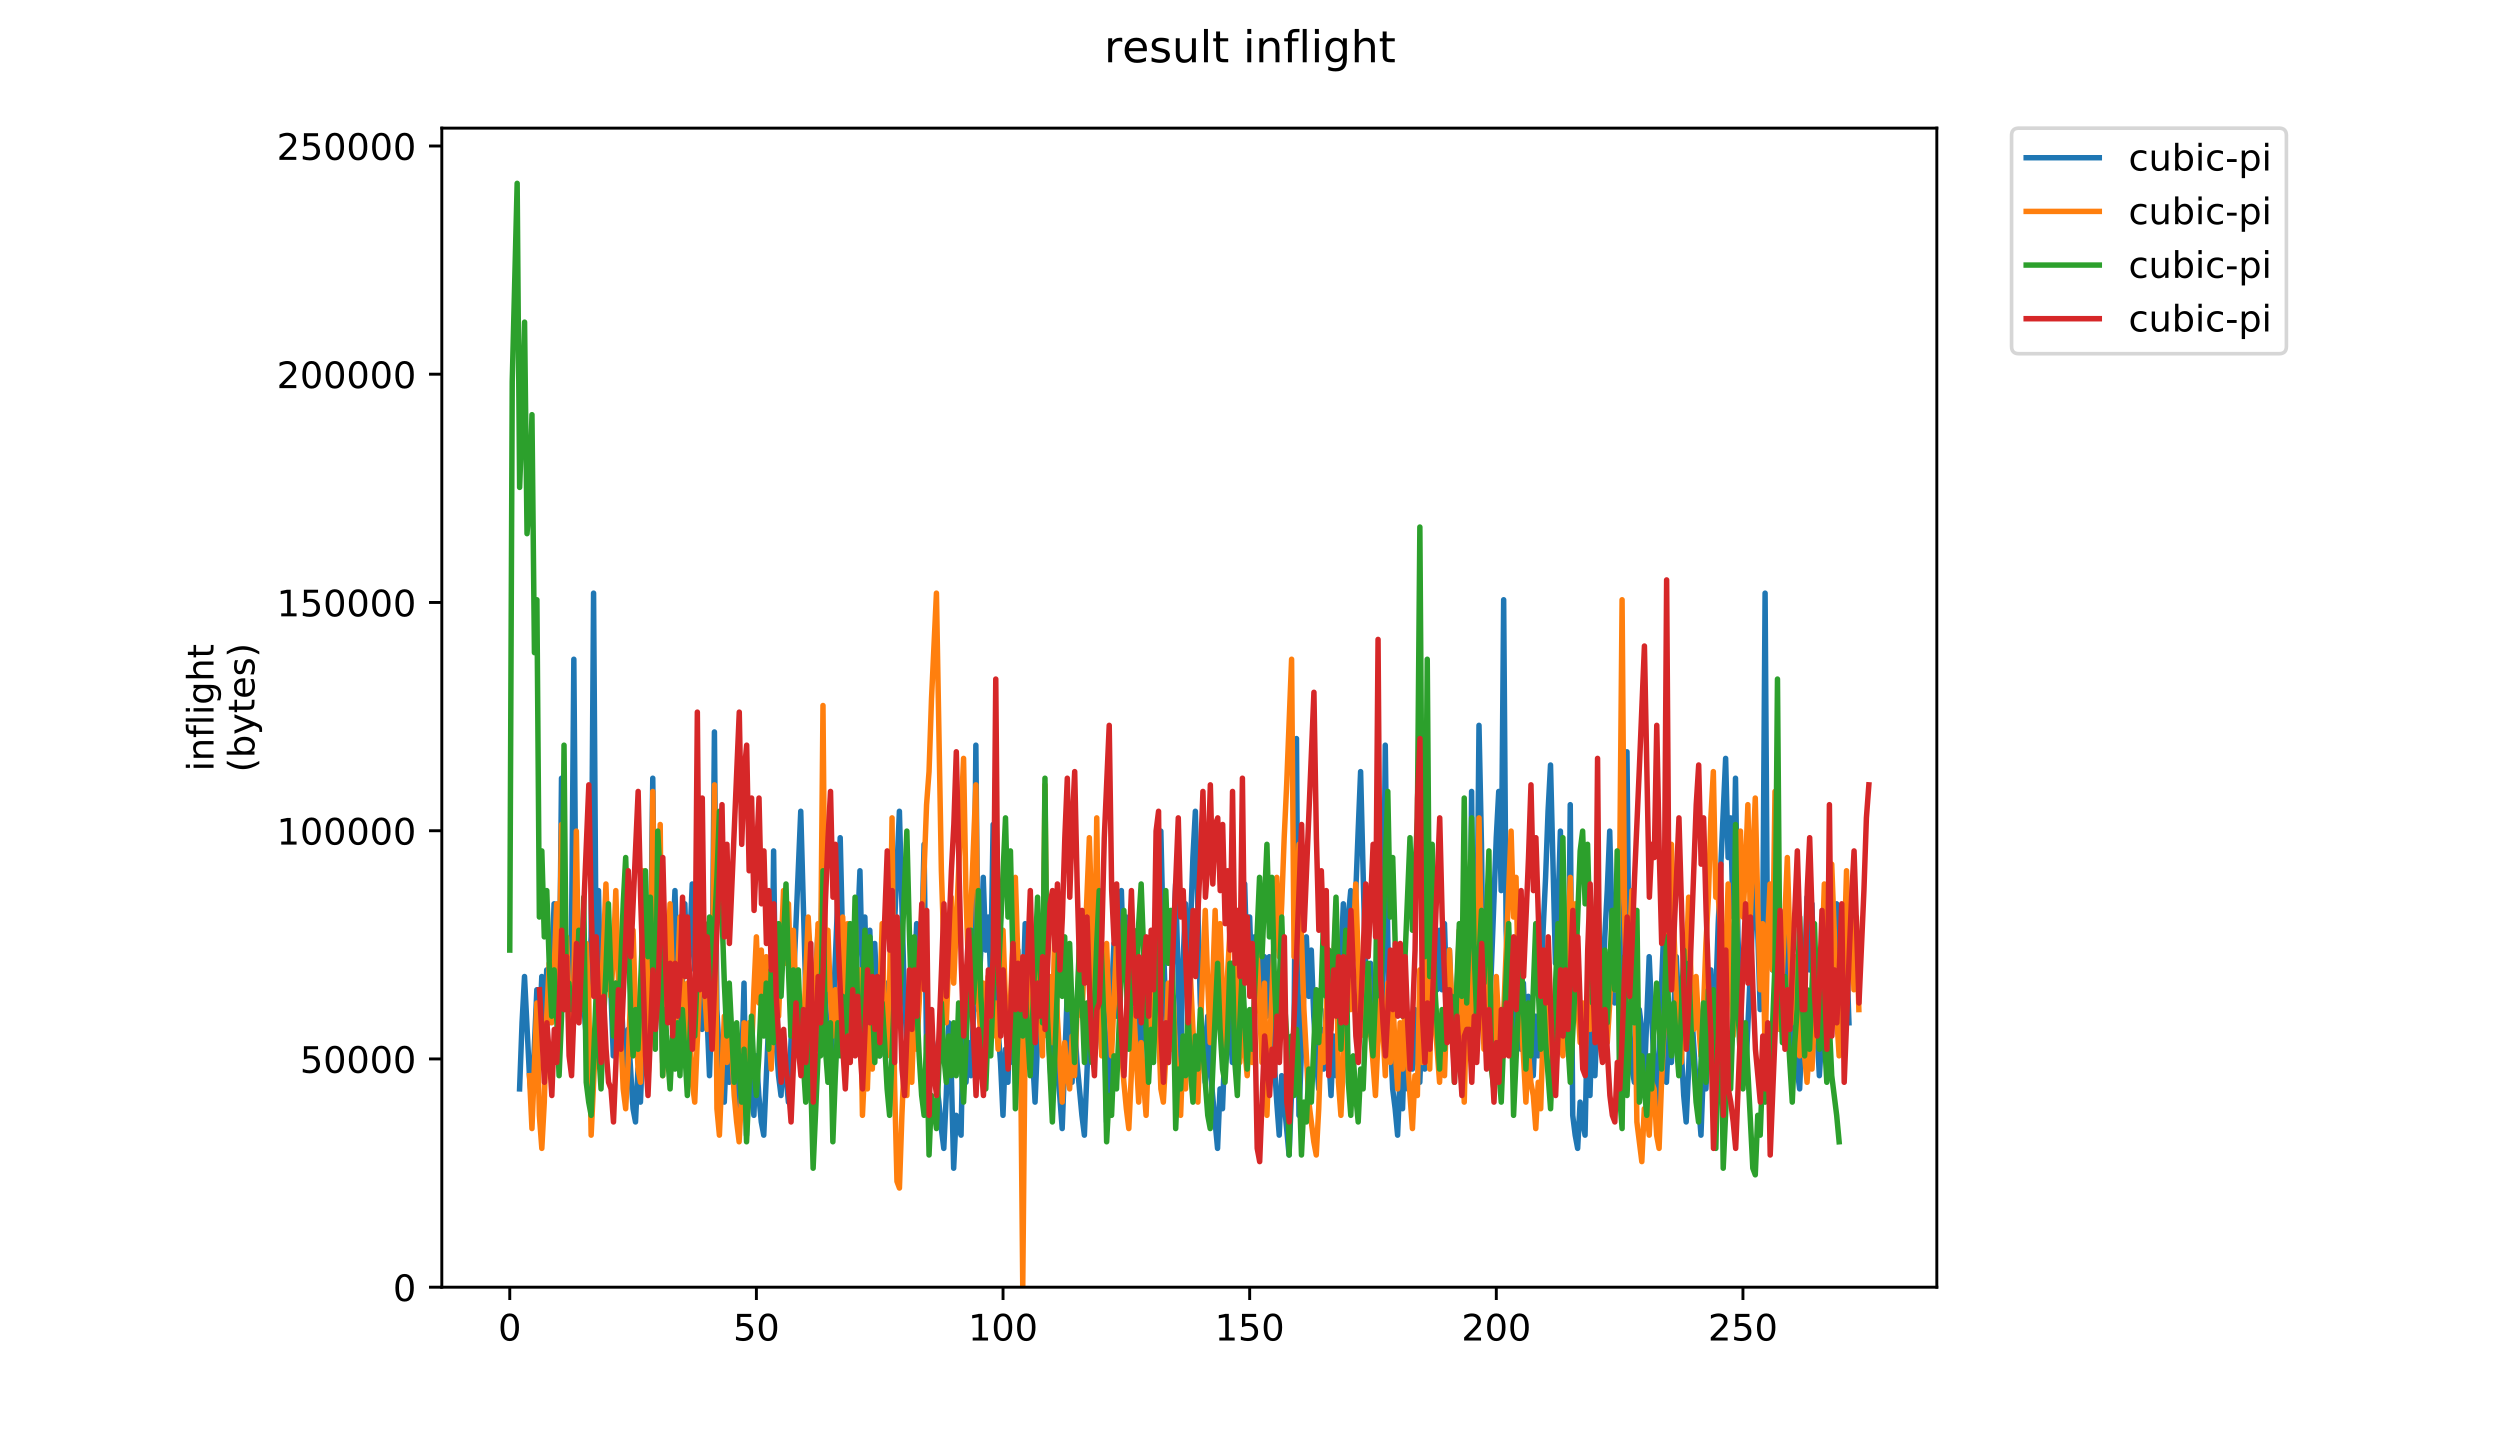 <?xml version="1.0" encoding="utf-8" standalone="no"?>
<!DOCTYPE svg PUBLIC "-//W3C//DTD SVG 1.1//EN"
  "http://www.w3.org/Graphics/SVG/1.1/DTD/svg11.dtd">
<!-- Created with matplotlib (https://matplotlib.org/) -->
<svg height="396pt" version="1.1" viewBox="0 0 684 396" width="684pt" xmlns="http://www.w3.org/2000/svg" xmlns:xlink="http://www.w3.org/1999/xlink">
 <defs>
  <style type="text/css">
*{stroke-linecap:butt;stroke-linejoin:round;}
  </style>
 </defs>
 <g id="figure_1">
  <g id="patch_1">
   <path d="M 0 396 
L 684 396 
L 684 0 
L 0 0 
z
" style="fill:#ffffff;"/>
  </g>
  <g id="axes_1">
   <g id="patch_2">
    <path d="M 120.879 352.174 
L 529.913 352.174 
L 529.913 35.062 
L 120.879 35.062 
z
" style="fill:#ffffff;"/>
   </g>
   <g id="matplotlib.axis_1">
    <g id="xtick_1">
     <g id="line2d_1">
      <defs>
       <path d="M 0 0 
L 0 3.5 
" id="m3be67610bf" style="stroke:#000000;stroke-width:0.8;"/>
      </defs>
      <g>
       <use style="stroke:#000000;stroke-width:0.8;" x="139.471" xlink:href="#m3be67610bf" y="352.174"/>
      </g>
     </g>
     <g id="text_1">
      <!-- 0 -->
      <defs>
       <path d="M 31.781 66.406 
Q 24.172 66.406 20.328 58.906 
Q 16.5 51.422 16.5 36.375 
Q 16.5 21.391 20.328 13.891 
Q 24.172 6.391 31.781 6.391 
Q 39.453 6.391 43.281 13.891 
Q 47.125 21.391 47.125 36.375 
Q 47.125 51.422 43.281 58.906 
Q 39.453 66.406 31.781 66.406 
z
M 31.781 74.219 
Q 44.047 74.219 50.516 64.516 
Q 56.984 54.828 56.984 36.375 
Q 56.984 17.969 50.516 8.266 
Q 44.047 -1.422 31.781 -1.422 
Q 19.531 -1.422 13.062 8.266 
Q 6.594 17.969 6.594 36.375 
Q 6.594 54.828 13.062 64.516 
Q 19.531 74.219 31.781 74.219 
z
" id="DejaVuSans-48"/>
      </defs>
      <g transform="translate(136.29 366.773)scale(0.1 -0.1)">
       <use xlink:href="#DejaVuSans-48"/>
      </g>
     </g>
    </g>
    <g id="xtick_2">
     <g id="line2d_2">
      <g>
       <use style="stroke:#000000;stroke-width:0.8;" x="206.951" xlink:href="#m3be67610bf" y="352.174"/>
      </g>
     </g>
     <g id="text_2">
      <!-- 50 -->
      <defs>
       <path d="M 10.797 72.906 
L 49.516 72.906 
L 49.516 64.594 
L 19.828 64.594 
L 19.828 46.734 
Q 21.969 47.469 24.109 47.828 
Q 26.266 48.188 28.422 48.188 
Q 40.625 48.188 47.75 41.5 
Q 54.891 34.812 54.891 23.391 
Q 54.891 11.625 47.562 5.094 
Q 40.234 -1.422 26.906 -1.422 
Q 22.312 -1.422 17.547 -0.641 
Q 12.797 0.141 7.719 1.703 
L 7.719 11.625 
Q 12.109 9.234 16.797 8.062 
Q 21.484 6.891 26.703 6.891 
Q 35.156 6.891 40.078 11.328 
Q 45.016 15.766 45.016 23.391 
Q 45.016 31 40.078 35.438 
Q 35.156 39.891 26.703 39.891 
Q 22.75 39.891 18.812 39.016 
Q 14.891 38.141 10.797 36.281 
z
" id="DejaVuSans-53"/>
      </defs>
      <g transform="translate(200.588 366.773)scale(0.1 -0.1)">
       <use xlink:href="#DejaVuSans-53"/>
       <use x="63.623" xlink:href="#DejaVuSans-48"/>
      </g>
     </g>
    </g>
    <g id="xtick_3">
     <g id="line2d_3">
      <g>
       <use style="stroke:#000000;stroke-width:0.8;" x="274.43" xlink:href="#m3be67610bf" y="352.174"/>
      </g>
     </g>
     <g id="text_3">
      <!-- 100 -->
      <defs>
       <path d="M 12.406 8.297 
L 28.516 8.297 
L 28.516 63.922 
L 10.984 60.406 
L 10.984 69.391 
L 28.422 72.906 
L 38.281 72.906 
L 38.281 8.297 
L 54.391 8.297 
L 54.391 0 
L 12.406 0 
z
" id="DejaVuSans-49"/>
      </defs>
      <g transform="translate(264.887 366.773)scale(0.1 -0.1)">
       <use xlink:href="#DejaVuSans-49"/>
       <use x="63.623" xlink:href="#DejaVuSans-48"/>
       <use x="127.246" xlink:href="#DejaVuSans-48"/>
      </g>
     </g>
    </g>
    <g id="xtick_4">
     <g id="line2d_4">
      <g>
       <use style="stroke:#000000;stroke-width:0.8;" x="341.91" xlink:href="#m3be67610bf" y="352.174"/>
      </g>
     </g>
     <g id="text_4">
      <!-- 150 -->
      <g transform="translate(332.366 366.773)scale(0.1 -0.1)">
       <use xlink:href="#DejaVuSans-49"/>
       <use x="63.623" xlink:href="#DejaVuSans-53"/>
       <use x="127.246" xlink:href="#DejaVuSans-48"/>
      </g>
     </g>
    </g>
    <g id="xtick_5">
     <g id="line2d_5">
      <g>
       <use style="stroke:#000000;stroke-width:0.8;" x="409.39" xlink:href="#m3be67610bf" y="352.174"/>
      </g>
     </g>
     <g id="text_5">
      <!-- 200 -->
      <defs>
       <path d="M 19.188 8.297 
L 53.609 8.297 
L 53.609 0 
L 7.328 0 
L 7.328 8.297 
Q 12.938 14.109 22.625 23.891 
Q 32.328 33.688 34.812 36.531 
Q 39.547 41.844 41.422 45.531 
Q 43.312 49.219 43.312 52.781 
Q 43.312 58.594 39.234 62.25 
Q 35.156 65.922 28.609 65.922 
Q 23.969 65.922 18.812 64.312 
Q 13.672 62.703 7.812 59.422 
L 7.812 69.391 
Q 13.766 71.781 18.938 73 
Q 24.125 74.219 28.422 74.219 
Q 39.75 74.219 46.484 68.547 
Q 53.219 62.891 53.219 53.422 
Q 53.219 48.922 51.531 44.891 
Q 49.859 40.875 45.406 35.406 
Q 44.188 33.984 37.641 27.219 
Q 31.109 20.453 19.188 8.297 
z
" id="DejaVuSans-50"/>
      </defs>
      <g transform="translate(399.846 366.773)scale(0.1 -0.1)">
       <use xlink:href="#DejaVuSans-50"/>
       <use x="63.623" xlink:href="#DejaVuSans-48"/>
       <use x="127.246" xlink:href="#DejaVuSans-48"/>
      </g>
     </g>
    </g>
    <g id="xtick_6">
     <g id="line2d_6">
      <g>
       <use style="stroke:#000000;stroke-width:0.8;" x="476.869" xlink:href="#m3be67610bf" y="352.174"/>
      </g>
     </g>
     <g id="text_6">
      <!-- 250 -->
      <g transform="translate(467.326 366.773)scale(0.1 -0.1)">
       <use xlink:href="#DejaVuSans-50"/>
       <use x="63.623" xlink:href="#DejaVuSans-53"/>
       <use x="127.246" xlink:href="#DejaVuSans-48"/>
      </g>
     </g>
    </g>
   </g>
   <g id="matplotlib.axis_2">
    <g id="ytick_1">
     <g id="line2d_7">
      <defs>
       <path d="M 0 0 
L -3.5 0 
" id="m758ad92964" style="stroke:#000000;stroke-width:0.8;"/>
      </defs>
      <g>
       <use style="stroke:#000000;stroke-width:0.8;" x="120.879" xlink:href="#m758ad92964" y="352.174"/>
      </g>
     </g>
     <g id="text_7">
      <!-- 0 -->
      <g transform="translate(107.516 355.973)scale(0.1 -0.1)">
       <use xlink:href="#DejaVuSans-48"/>
      </g>
     </g>
    </g>
    <g id="ytick_2">
     <g id="line2d_8">
      <g>
       <use style="stroke:#000000;stroke-width:0.8;" x="120.879" xlink:href="#m758ad92964" y="289.728"/>
      </g>
     </g>
     <g id="text_8">
      <!-- 50000 -->
      <g transform="translate(82.066 293.527)scale(0.1 -0.1)">
       <use xlink:href="#DejaVuSans-53"/>
       <use x="63.623" xlink:href="#DejaVuSans-48"/>
       <use x="127.246" xlink:href="#DejaVuSans-48"/>
       <use x="190.869" xlink:href="#DejaVuSans-48"/>
       <use x="254.492" xlink:href="#DejaVuSans-48"/>
      </g>
     </g>
    </g>
    <g id="ytick_3">
     <g id="line2d_9">
      <g>
       <use style="stroke:#000000;stroke-width:0.8;" x="120.879" xlink:href="#m758ad92964" y="227.281"/>
      </g>
     </g>
     <g id="text_9">
      <!-- 100000 -->
      <g transform="translate(75.704 231.08)scale(0.1 -0.1)">
       <use xlink:href="#DejaVuSans-49"/>
       <use x="63.623" xlink:href="#DejaVuSans-48"/>
       <use x="127.246" xlink:href="#DejaVuSans-48"/>
       <use x="190.869" xlink:href="#DejaVuSans-48"/>
       <use x="254.492" xlink:href="#DejaVuSans-48"/>
       <use x="318.115" xlink:href="#DejaVuSans-48"/>
      </g>
     </g>
    </g>
    <g id="ytick_4">
     <g id="line2d_10">
      <g>
       <use style="stroke:#000000;stroke-width:0.8;" x="120.879" xlink:href="#m758ad92964" y="164.835"/>
      </g>
     </g>
     <g id="text_10">
      <!-- 150000 -->
      <g transform="translate(75.704 168.634)scale(0.1 -0.1)">
       <use xlink:href="#DejaVuSans-49"/>
       <use x="63.623" xlink:href="#DejaVuSans-53"/>
       <use x="127.246" xlink:href="#DejaVuSans-48"/>
       <use x="190.869" xlink:href="#DejaVuSans-48"/>
       <use x="254.492" xlink:href="#DejaVuSans-48"/>
       <use x="318.115" xlink:href="#DejaVuSans-48"/>
      </g>
     </g>
    </g>
    <g id="ytick_5">
     <g id="line2d_11">
      <g>
       <use style="stroke:#000000;stroke-width:0.8;" x="120.879" xlink:href="#m758ad92964" y="102.388"/>
      </g>
     </g>
     <g id="text_11">
      <!-- 200000 -->
      <g transform="translate(75.704 106.188)scale(0.1 -0.1)">
       <use xlink:href="#DejaVuSans-50"/>
       <use x="63.623" xlink:href="#DejaVuSans-48"/>
       <use x="127.246" xlink:href="#DejaVuSans-48"/>
       <use x="190.869" xlink:href="#DejaVuSans-48"/>
       <use x="254.492" xlink:href="#DejaVuSans-48"/>
       <use x="318.115" xlink:href="#DejaVuSans-48"/>
      </g>
     </g>
    </g>
    <g id="ytick_6">
     <g id="line2d_12">
      <g>
       <use style="stroke:#000000;stroke-width:0.8;" x="120.879" xlink:href="#m758ad92964" y="39.942"/>
      </g>
     </g>
     <g id="text_12">
      <!-- 250000 -->
      <g transform="translate(75.704 43.741)scale(0.1 -0.1)">
       <use xlink:href="#DejaVuSans-50"/>
       <use x="63.623" xlink:href="#DejaVuSans-53"/>
       <use x="127.246" xlink:href="#DejaVuSans-48"/>
       <use x="190.869" xlink:href="#DejaVuSans-48"/>
       <use x="254.492" xlink:href="#DejaVuSans-48"/>
       <use x="318.115" xlink:href="#DejaVuSans-48"/>
      </g>
     </g>
    </g>
    <g id="text_13">
     <!-- inflight -->
     <defs>
      <path d="M 9.422 54.688 
L 18.406 54.688 
L 18.406 0 
L 9.422 0 
z
M 9.422 75.984 
L 18.406 75.984 
L 18.406 64.594 
L 9.422 64.594 
z
" id="DejaVuSans-105"/>
      <path d="M 54.891 33.016 
L 54.891 0 
L 45.906 0 
L 45.906 32.719 
Q 45.906 40.484 42.875 44.328 
Q 39.844 48.188 33.797 48.188 
Q 26.516 48.188 22.312 43.547 
Q 18.109 38.922 18.109 30.906 
L 18.109 0 
L 9.078 0 
L 9.078 54.688 
L 18.109 54.688 
L 18.109 46.188 
Q 21.344 51.125 25.703 53.562 
Q 30.078 56 35.797 56 
Q 45.219 56 50.047 50.172 
Q 54.891 44.344 54.891 33.016 
z
" id="DejaVuSans-110"/>
      <path d="M 37.109 75.984 
L 37.109 68.5 
L 28.516 68.5 
Q 23.688 68.5 21.797 66.547 
Q 19.922 64.594 19.922 59.516 
L 19.922 54.688 
L 34.719 54.688 
L 34.719 47.703 
L 19.922 47.703 
L 19.922 0 
L 10.891 0 
L 10.891 47.703 
L 2.297 47.703 
L 2.297 54.688 
L 10.891 54.688 
L 10.891 58.5 
Q 10.891 67.625 15.141 71.797 
Q 19.391 75.984 28.609 75.984 
z
" id="DejaVuSans-102"/>
      <path d="M 9.422 75.984 
L 18.406 75.984 
L 18.406 0 
L 9.422 0 
z
" id="DejaVuSans-108"/>
      <path d="M 45.406 27.984 
Q 45.406 37.75 41.375 43.109 
Q 37.359 48.484 30.078 48.484 
Q 22.859 48.484 18.828 43.109 
Q 14.797 37.75 14.797 27.984 
Q 14.797 18.266 18.828 12.891 
Q 22.859 7.516 30.078 7.516 
Q 37.359 7.516 41.375 12.891 
Q 45.406 18.266 45.406 27.984 
z
M 54.391 6.781 
Q 54.391 -7.172 48.188 -13.984 
Q 42 -20.797 29.203 -20.797 
Q 24.469 -20.797 20.266 -20.094 
Q 16.062 -19.391 12.109 -17.922 
L 12.109 -9.188 
Q 16.062 -11.328 19.922 -12.344 
Q 23.781 -13.375 27.781 -13.375 
Q 36.625 -13.375 41.016 -8.766 
Q 45.406 -4.156 45.406 5.172 
L 45.406 9.625 
Q 42.625 4.781 38.281 2.391 
Q 33.938 0 27.875 0 
Q 17.828 0 11.672 7.656 
Q 5.516 15.328 5.516 27.984 
Q 5.516 40.672 11.672 48.328 
Q 17.828 56 27.875 56 
Q 33.938 56 38.281 53.609 
Q 42.625 51.219 45.406 46.391 
L 45.406 54.688 
L 54.391 54.688 
z
" id="DejaVuSans-103"/>
      <path d="M 54.891 33.016 
L 54.891 0 
L 45.906 0 
L 45.906 32.719 
Q 45.906 40.484 42.875 44.328 
Q 39.844 48.188 33.797 48.188 
Q 26.516 48.188 22.312 43.547 
Q 18.109 38.922 18.109 30.906 
L 18.109 0 
L 9.078 0 
L 9.078 75.984 
L 18.109 75.984 
L 18.109 46.188 
Q 21.344 51.125 25.703 53.562 
Q 30.078 56 35.797 56 
Q 45.219 56 50.047 50.172 
Q 54.891 44.344 54.891 33.016 
z
" id="DejaVuSans-104"/>
      <path d="M 18.312 70.219 
L 18.312 54.688 
L 36.812 54.688 
L 36.812 47.703 
L 18.312 47.703 
L 18.312 18.016 
Q 18.312 11.328 20.141 9.422 
Q 21.969 7.516 27.594 7.516 
L 36.812 7.516 
L 36.812 0 
L 27.594 0 
Q 17.188 0 13.234 3.875 
Q 9.281 7.766 9.281 18.016 
L 9.281 47.703 
L 2.688 47.703 
L 2.688 54.688 
L 9.281 54.688 
L 9.281 70.219 
z
" id="DejaVuSans-116"/>
     </defs>
     <g transform="translate(58.426 211.018)rotate(-90)scale(0.1 -0.1)">
      <use xlink:href="#DejaVuSans-105"/>
      <use x="27.783" xlink:href="#DejaVuSans-110"/>
      <use x="91.162" xlink:href="#DejaVuSans-102"/>
      <use x="126.367" xlink:href="#DejaVuSans-108"/>
      <use x="154.15" xlink:href="#DejaVuSans-105"/>
      <use x="181.934" xlink:href="#DejaVuSans-103"/>
      <use x="245.41" xlink:href="#DejaVuSans-104"/>
      <use x="308.789" xlink:href="#DejaVuSans-116"/>
     </g>
     <!-- (bytes) -->
     <defs>
      <path d="M 31 75.875 
Q 24.469 64.656 21.281 53.656 
Q 18.109 42.672 18.109 31.391 
Q 18.109 20.125 21.312 9.062 
Q 24.516 -2 31 -13.188 
L 23.188 -13.188 
Q 15.875 -1.703 12.234 9.375 
Q 8.594 20.453 8.594 31.391 
Q 8.594 42.281 12.203 53.312 
Q 15.828 64.359 23.188 75.875 
z
" id="DejaVuSans-40"/>
      <path d="M 48.688 27.297 
Q 48.688 37.203 44.609 42.844 
Q 40.531 48.484 33.406 48.484 
Q 26.266 48.484 22.188 42.844 
Q 18.109 37.203 18.109 27.297 
Q 18.109 17.391 22.188 11.75 
Q 26.266 6.109 33.406 6.109 
Q 40.531 6.109 44.609 11.75 
Q 48.688 17.391 48.688 27.297 
z
M 18.109 46.391 
Q 20.953 51.266 25.266 53.625 
Q 29.594 56 35.594 56 
Q 45.562 56 51.781 48.094 
Q 58.016 40.188 58.016 27.297 
Q 58.016 14.406 51.781 6.484 
Q 45.562 -1.422 35.594 -1.422 
Q 29.594 -1.422 25.266 0.953 
Q 20.953 3.328 18.109 8.203 
L 18.109 0 
L 9.078 0 
L 9.078 75.984 
L 18.109 75.984 
z
" id="DejaVuSans-98"/>
      <path d="M 32.172 -5.078 
Q 28.375 -14.844 24.75 -17.812 
Q 21.141 -20.797 15.094 -20.797 
L 7.906 -20.797 
L 7.906 -13.281 
L 13.188 -13.281 
Q 16.891 -13.281 18.938 -11.516 
Q 21 -9.766 23.484 -3.219 
L 25.094 0.875 
L 2.984 54.688 
L 12.5 54.688 
L 29.594 11.922 
L 46.688 54.688 
L 56.203 54.688 
z
" id="DejaVuSans-121"/>
      <path d="M 56.203 29.594 
L 56.203 25.203 
L 14.891 25.203 
Q 15.484 15.922 20.484 11.062 
Q 25.484 6.203 34.422 6.203 
Q 39.594 6.203 44.453 7.469 
Q 49.312 8.734 54.109 11.281 
L 54.109 2.781 
Q 49.266 0.734 44.188 -0.344 
Q 39.109 -1.422 33.891 -1.422 
Q 20.797 -1.422 13.156 6.188 
Q 5.516 13.812 5.516 26.812 
Q 5.516 40.234 12.766 48.109 
Q 20.016 56 32.328 56 
Q 43.359 56 49.781 48.891 
Q 56.203 41.797 56.203 29.594 
z
M 47.219 32.234 
Q 47.125 39.594 43.094 43.984 
Q 39.062 48.391 32.422 48.391 
Q 24.906 48.391 20.391 44.141 
Q 15.875 39.891 15.188 32.172 
z
" id="DejaVuSans-101"/>
      <path d="M 44.281 53.078 
L 44.281 44.578 
Q 40.484 46.531 36.375 47.5 
Q 32.281 48.484 27.875 48.484 
Q 21.188 48.484 17.844 46.438 
Q 14.5 44.391 14.5 40.281 
Q 14.5 37.156 16.891 35.375 
Q 19.281 33.594 26.516 31.984 
L 29.594 31.297 
Q 39.156 29.25 43.188 25.516 
Q 47.219 21.781 47.219 15.094 
Q 47.219 7.469 41.188 3.016 
Q 35.156 -1.422 24.609 -1.422 
Q 20.219 -1.422 15.453 -0.562 
Q 10.688 0.297 5.422 2 
L 5.422 11.281 
Q 10.406 8.688 15.234 7.391 
Q 20.062 6.109 24.812 6.109 
Q 31.156 6.109 34.562 8.281 
Q 37.984 10.453 37.984 14.406 
Q 37.984 18.062 35.516 20.016 
Q 33.062 21.969 24.703 23.781 
L 21.578 24.516 
Q 13.234 26.266 9.516 29.906 
Q 5.812 33.547 5.812 39.891 
Q 5.812 47.609 11.281 51.797 
Q 16.75 56 26.812 56 
Q 31.781 56 36.172 55.266 
Q 40.578 54.547 44.281 53.078 
z
" id="DejaVuSans-115"/>
      <path d="M 8.016 75.875 
L 15.828 75.875 
Q 23.141 64.359 26.781 53.312 
Q 30.422 42.281 30.422 31.391 
Q 30.422 20.453 26.781 9.375 
Q 23.141 -1.703 15.828 -13.188 
L 8.016 -13.188 
Q 14.5 -2 17.703 9.062 
Q 20.906 20.125 20.906 31.391 
Q 20.906 42.672 17.703 53.656 
Q 14.5 64.656 8.016 75.875 
z
" id="DejaVuSans-41"/>
     </defs>
     <g transform="translate(69.624 211.295)rotate(-90)scale(0.1 -0.1)">
      <use xlink:href="#DejaVuSans-40"/>
      <use x="39.014" xlink:href="#DejaVuSans-98"/>
      <use x="102.49" xlink:href="#DejaVuSans-121"/>
      <use x="161.67" xlink:href="#DejaVuSans-116"/>
      <use x="200.879" xlink:href="#DejaVuSans-101"/>
      <use x="262.402" xlink:href="#DejaVuSans-115"/>
      <use x="314.502" xlink:href="#DejaVuSans-41"/>
     </g>
    </g>
   </g>
   <g id="line2d_13">
    <path clip-path="url(#p606fc0bf77)" d="M 142.157 297.921 
L 142.832 279.836 
L 143.506 267.177 
L 144.856 294.304 
L 145.531 301.538 
L 146.88 270.794 
L 147.555 283.453 
L 148.23 267.177 
L 148.905 283.453 
L 149.58 265.369 
L 150.254 279.836 
L 150.929 265.369 
L 151.604 247.284 
L 152.954 281.645 
L 153.628 212.924 
L 154.303 276.219 
L 154.978 258.135 
L 155.653 274.411 
L 156.327 259.943 
L 157.002 180.371 
L 157.677 265.369 
L 158.352 274.411 
L 159.027 258.135 
L 159.701 274.411 
L 160.376 283.453 
L 161.726 256.326 
L 162.401 162.287 
L 163.075 259.943 
L 163.75 243.667 
L 164.425 276.219 
L 165.1 261.752 
L 165.775 270.794 
L 166.449 256.326 
L 167.124 270.794 
L 167.799 288.878 
L 168.474 268.985 
L 169.149 285.262 
L 169.823 267.177 
L 170.498 285.262 
L 171.173 297.921 
L 171.848 281.645 
L 173.197 303.346 
L 173.872 306.963 
L 174.547 292.495 
L 175.222 301.538 
L 176.571 268.985 
L 177.246 285.262 
L 177.921 268.985 
L 178.596 212.924 
L 179.271 272.602 
L 179.945 254.518 
L 180.62 268.985 
L 181.295 290.687 
L 181.97 272.602 
L 182.645 258.135 
L 183.319 276.219 
L 184.669 243.667 
L 185.344 267.177 
L 186.019 279.836 
L 186.693 268.985 
L 187.368 247.284 
L 188.043 267.177 
L 188.718 258.135 
L 189.393 241.859 
L 190.067 265.369 
L 190.742 249.093 
L 191.417 268.985 
L 192.092 281.645 
L 192.767 267.177 
L 193.441 278.028 
L 194.116 294.304 
L 194.791 274.411 
L 195.466 200.264 
L 196.14 276.219 
L 196.815 288.878 
L 197.49 296.112 
L 198.165 301.538 
L 198.84 285.262 
L 199.514 296.112 
L 200.189 281.645 
L 200.864 290.687 
L 201.539 301.538 
L 202.214 308.771 
L 202.888 294.304 
L 203.563 268.985 
L 204.238 310.58 
L 204.913 285.262 
L 205.588 299.729 
L 206.262 305.154 
L 206.937 288.878 
L 207.612 299.729 
L 208.287 306.963 
L 208.962 310.58 
L 210.311 279.836 
L 210.986 290.687 
L 211.661 232.816 
L 212.336 285.262 
L 213.01 294.304 
L 213.685 299.729 
L 214.36 287.07 
L 215.71 301.538 
L 219.084 221.966 
L 220.433 270.794 
L 221.108 254.518 
L 222.458 287.07 
L 223.132 268.985 
L 223.807 254.518 
L 224.482 272.602 
L 225.157 221.966 
L 225.832 272.602 
L 226.506 287.07 
L 227.181 296.112 
L 229.88 229.2 
L 230.555 258.135 
L 231.23 270.794 
L 231.905 254.518 
L 233.254 285.262 
L 234.604 254.518 
L 235.279 238.242 
L 235.953 267.177 
L 236.628 250.901 
L 237.303 276.219 
L 237.978 254.518 
L 238.653 272.602 
L 239.327 258.135 
L 240.677 288.878 
L 241.352 274.411 
L 242.027 285.262 
L 242.701 268.985 
L 243.376 285.262 
L 246.075 221.966 
L 247.425 272.602 
L 248.1 285.262 
L 248.775 272.602 
L 249.449 287.07 
L 250.799 252.709 
L 251.474 268.985 
L 252.149 259.943 
L 252.823 231.008 
L 253.498 287.07 
L 254.173 294.304 
L 254.848 283.453 
L 255.523 287.07 
L 256.197 296.112 
L 256.872 301.538 
L 257.547 308.771 
L 258.222 314.197 
L 258.897 299.729 
L 259.571 279.836 
L 260.246 292.495 
L 260.921 319.622 
L 261.596 305.154 
L 262.271 308.771 
L 262.945 310.58 
L 263.62 276.219 
L 264.295 296.112 
L 264.97 285.262 
L 265.645 294.304 
L 266.319 278.028 
L 266.994 203.881 
L 267.669 276.219 
L 268.344 259.943 
L 269.019 240.05 
L 269.693 259.943 
L 270.368 250.901 
L 271.043 267.177 
L 271.718 225.583 
L 272.393 268.985 
L 273.067 281.645 
L 273.742 290.687 
L 274.417 305.154 
L 275.092 287.07 
L 275.767 296.112 
L 276.441 276.219 
L 277.116 290.687 
L 278.466 259.943 
L 279.14 276.219 
L 279.815 274.411 
L 280.49 252.709 
L 283.189 301.538 
L 283.864 285.262 
L 284.539 265.369 
L 285.214 283.453 
L 285.888 227.391 
L 286.563 278.028 
L 287.913 301.538 
L 288.588 281.645 
L 289.262 292.495 
L 289.937 299.729 
L 290.612 308.771 
L 291.962 272.602 
L 293.311 296.112 
L 293.986 279.836 
L 294.661 290.687 
L 296.01 305.154 
L 296.685 310.58 
L 298.71 261.752 
L 299.384 278.028 
L 300.059 259.943 
L 300.734 278.028 
L 301.409 287.07 
L 302.084 272.602 
L 302.758 306.963 
L 303.433 292.495 
L 304.108 272.602 
L 304.783 258.135 
L 305.458 278.028 
L 306.807 243.667 
L 307.482 265.369 
L 308.157 250.901 
L 308.832 272.602 
L 309.506 252.709 
L 310.181 274.411 
L 310.856 258.135 
L 312.206 292.495 
L 313.555 259.943 
L 314.23 278.028 
L 314.905 261.752 
L 315.58 276.219 
L 317.604 227.391 
L 318.279 256.326 
L 318.953 278.028 
L 319.628 290.687 
L 321.653 241.859 
L 323.002 290.687 
L 323.677 263.56 
L 324.352 247.284 
L 325.027 267.177 
L 325.701 254.518 
L 326.376 234.625 
L 327.051 221.966 
L 328.401 274.411 
L 329.75 296.112 
L 330.425 278.028 
L 331.1 292.495 
L 333.124 314.197 
L 333.799 297.921 
L 334.474 303.346 
L 335.823 268.985 
L 336.498 281.645 
L 337.173 290.687 
L 337.848 272.602 
L 338.523 258.135 
L 339.197 276.219 
L 340.547 241.859 
L 341.222 265.369 
L 341.897 250.901 
L 342.571 270.794 
L 343.246 256.326 
L 343.921 274.411 
L 344.596 259.943 
L 345.271 278.028 
L 345.945 261.752 
L 346.62 278.028 
L 347.295 261.752 
L 347.97 279.836 
L 349.319 301.538 
L 349.994 310.58 
L 350.669 294.304 
L 352.693 316.005 
L 354.043 281.645 
L 354.718 202.073 
L 355.393 305.154 
L 356.742 270.794 
L 357.417 256.326 
L 358.092 272.602 
L 358.767 259.943 
L 359.441 278.028 
L 360.116 288.878 
L 360.791 297.921 
L 361.466 281.645 
L 362.14 292.495 
L 362.815 276.219 
L 364.165 299.729 
L 364.84 283.453 
L 365.514 294.304 
L 367.539 247.284 
L 368.214 267.177 
L 368.888 250.901 
L 369.563 243.667 
L 370.238 261.752 
L 371.588 227.391 
L 372.262 211.115 
L 373.612 265.369 
L 374.287 279.836 
L 374.962 263.56 
L 375.636 278.028 
L 376.311 288.878 
L 377.661 256.326 
L 378.336 274.411 
L 379.01 203.881 
L 379.685 256.326 
L 380.36 283.453 
L 381.035 297.921 
L 381.71 303.346 
L 382.384 310.58 
L 383.059 294.304 
L 383.734 303.346 
L 384.409 283.453 
L 385.084 297.921 
L 385.758 278.028 
L 386.433 292.495 
L 387.108 276.219 
L 387.783 288.878 
L 388.458 296.112 
L 389.132 278.028 
L 389.807 292.495 
L 390.482 258.135 
L 391.157 285.262 
L 392.506 254.518 
L 393.181 270.794 
L 393.856 254.518 
L 394.531 270.794 
L 395.206 252.709 
L 395.88 274.411 
L 396.555 259.943 
L 397.23 278.028 
L 397.905 288.878 
L 398.58 272.602 
L 399.254 287.07 
L 400.604 252.709 
L 401.279 274.411 
L 401.953 288.878 
L 402.628 216.54 
L 403.303 287.07 
L 403.978 268.985 
L 404.653 198.456 
L 405.327 231.008 
L 406.002 285.262 
L 406.677 267.177 
L 407.352 279.836 
L 408.027 265.369 
L 409.376 229.2 
L 410.051 216.54 
L 410.726 243.667 
L 411.401 164.095 
L 412.075 254.518 
L 412.75 272.602 
L 413.425 285.262 
L 414.1 272.602 
L 414.775 285.262 
L 415.449 270.794 
L 416.124 287.07 
L 416.799 268.985 
L 417.474 285.262 
L 418.149 272.602 
L 418.823 292.495 
L 419.498 294.304 
L 420.173 278.028 
L 420.848 288.878 
L 421.523 274.411 
L 422.197 254.518 
L 422.872 240.05 
L 423.547 221.966 
L 424.222 209.307 
L 425.571 263.56 
L 426.246 249.093 
L 426.921 227.391 
L 427.596 256.326 
L 428.945 287.07 
L 429.62 220.157 
L 430.295 305.154 
L 430.97 310.58 
L 431.645 314.197 
L 432.319 301.538 
L 432.994 306.963 
L 433.669 310.58 
L 434.344 278.028 
L 435.019 299.729 
L 435.693 276.219 
L 436.368 294.304 
L 437.718 259.943 
L 438.393 278.028 
L 439.067 256.326 
L 439.742 243.667 
L 440.417 227.391 
L 441.092 254.518 
L 441.767 274.411 
L 442.441 254.518 
L 443.116 276.219 
L 443.791 270.794 
L 445.14 205.69 
L 445.815 279.836 
L 446.49 292.495 
L 447.165 296.112 
L 447.84 281.645 
L 448.514 276.219 
L 449.189 281.645 
L 449.864 296.112 
L 451.214 261.752 
L 452.563 292.495 
L 453.238 305.154 
L 455.262 252.709 
L 455.937 296.112 
L 456.612 281.645 
L 457.287 290.687 
L 458.636 261.752 
L 459.311 276.219 
L 459.986 287.07 
L 460.661 299.729 
L 461.336 306.963 
L 462.01 292.495 
L 462.685 274.411 
L 464.035 296.112 
L 464.71 301.538 
L 465.384 310.58 
L 466.059 292.495 
L 466.734 297.921 
L 467.409 283.453 
L 468.084 265.369 
L 468.758 283.453 
L 469.433 272.602 
L 470.108 252.709 
L 472.132 207.498 
L 472.807 234.625 
L 473.482 223.774 
L 474.157 250.901 
L 474.832 212.924 
L 475.506 256.326 
L 476.181 274.411 
L 476.856 287.07 
L 477.531 296.112 
L 479.555 250.901 
L 480.23 232.816 
L 481.58 276.219 
L 482.254 258.135 
L 482.929 162.287 
L 483.604 261.752 
L 484.279 245.476 
L 484.953 265.369 
L 485.628 236.433 
L 486.303 270.794 
L 486.978 281.645 
L 488.327 252.709 
L 489.002 268.985 
L 489.677 279.836 
L 490.352 294.304 
L 491.027 279.836 
L 491.701 292.495 
L 492.376 297.921 
L 493.726 267.177 
L 494.401 245.476 
L 495.075 265.369 
L 495.75 247.284 
L 496.425 272.602 
L 497.1 281.645 
L 497.775 294.304 
L 498.449 283.453 
L 499.124 263.56 
L 499.799 274.411 
L 500.474 261.752 
L 501.149 245.476 
L 501.823 263.56 
L 502.498 247.284 
L 503.173 276.219 
L 503.848 252.709 
L 504.523 276.219 
L 505.197 259.943 
L 505.872 279.836 
L 505.872 279.836 
" style="fill:none;stroke:#1f77b4;stroke-linecap:square;stroke-width:1.5;"/>
   </g>
   <g id="line2d_14">
    <path clip-path="url(#p606fc0bf77)" d="M 144.867 294.304 
L 145.542 308.771 
L 146.891 274.411 
L 147.566 305.154 
L 148.241 314.197 
L 148.916 301.538 
L 149.59 278.028 
L 150.265 263.56 
L 150.94 279.836 
L 151.615 265.369 
L 152.29 247.284 
L 152.964 268.985 
L 153.639 225.583 
L 154.314 270.794 
L 154.989 256.326 
L 155.663 272.602 
L 156.338 285.262 
L 157.013 268.985 
L 157.688 227.391 
L 158.363 270.794 
L 159.037 254.518 
L 159.712 276.219 
L 160.387 258.135 
L 161.062 272.602 
L 161.737 310.58 
L 163.086 281.645 
L 163.761 288.878 
L 164.436 276.219 
L 165.785 241.859 
L 166.46 261.752 
L 167.135 272.602 
L 167.81 261.752 
L 168.485 243.667 
L 169.159 267.177 
L 170.509 297.921 
L 171.184 303.346 
L 171.859 290.687 
L 173.208 254.518 
L 173.883 276.219 
L 174.558 292.495 
L 175.233 296.112 
L 175.907 238.242 
L 176.582 256.326 
L 177.257 296.112 
L 177.932 281.645 
L 178.607 216.54 
L 179.281 279.836 
L 179.956 261.752 
L 180.631 225.583 
L 181.306 294.304 
L 181.981 279.836 
L 182.655 261.752 
L 183.33 247.284 
L 184.005 268.985 
L 184.68 285.262 
L 186.029 250.901 
L 186.704 272.602 
L 187.379 285.262 
L 188.054 268.985 
L 189.403 296.112 
L 190.078 301.538 
L 192.103 252.709 
L 192.777 270.794 
L 193.452 281.645 
L 194.127 263.56 
L 194.802 281.645 
L 195.476 214.732 
L 196.151 303.346 
L 196.826 310.58 
L 198.176 278.028 
L 198.85 290.687 
L 199.525 276.219 
L 200.2 287.07 
L 200.875 299.729 
L 201.55 306.963 
L 202.224 312.388 
L 202.899 299.729 
L 203.574 279.836 
L 204.249 292.495 
L 204.924 279.836 
L 205.598 288.878 
L 206.273 270.794 
L 206.948 256.326 
L 207.623 274.411 
L 208.298 259.943 
L 208.972 278.028 
L 209.647 261.752 
L 210.322 279.836 
L 210.997 292.495 
L 211.672 272.602 
L 212.346 272.602 
L 213.021 278.028 
L 214.371 243.667 
L 215.046 263.56 
L 215.72 247.284 
L 216.395 268.985 
L 217.07 254.518 
L 218.42 288.878 
L 219.094 279.836 
L 219.769 283.453 
L 221.119 250.901 
L 221.794 263.56 
L 222.468 287.07 
L 223.818 252.709 
L 224.493 265.369 
L 225.168 193.031 
L 225.842 270.794 
L 226.517 254.518 
L 227.192 272.602 
L 227.867 283.453 
L 228.542 270.794 
L 229.216 285.262 
L 230.566 250.901 
L 231.241 272.602 
L 231.916 252.709 
L 232.59 272.602 
L 233.265 285.262 
L 233.94 249.093 
L 234.615 279.836 
L 235.29 265.369 
L 235.964 305.154 
L 236.639 290.687 
L 237.314 297.921 
L 237.989 278.028 
L 238.663 292.495 
L 239.338 274.411 
L 240.013 288.878 
L 240.688 274.411 
L 241.363 252.709 
L 242.037 279.836 
L 242.712 288.878 
L 243.387 270.794 
L 244.062 223.774 
L 244.737 296.112 
L 245.411 323.239 
L 246.086 325.047 
L 246.761 305.154 
L 247.436 288.878 
L 248.111 299.729 
L 248.785 279.836 
L 249.46 296.112 
L 250.135 276.219 
L 250.81 287.07 
L 251.485 274.411 
L 253.509 220.157 
L 254.184 211.115 
L 254.859 191.222 
L 256.208 162.287 
L 257.558 238.242 
L 258.907 279.836 
L 260.257 245.476 
L 260.932 268.985 
L 262.281 238.242 
L 263.631 207.498 
L 264.306 245.476 
L 264.981 265.369 
L 267.005 214.732 
L 267.68 274.411 
L 268.355 283.453 
L 269.029 268.985 
L 269.704 285.262 
L 270.379 267.177 
L 271.054 281.645 
L 271.729 283.453 
L 272.403 274.411 
L 273.078 287.07 
L 273.753 268.985 
L 274.428 254.518 
L 275.103 274.411 
L 275.777 288.878 
L 276.452 274.411 
L 277.802 240.05 
L 278.476 261.752 
L 279.151 279.836 
L 279.826 352.174 
L 280.501 279.836 
L 281.176 263.56 
L 281.85 279.836 
L 282.525 261.752 
L 283.2 278.028 
L 283.875 265.369 
L 285.224 288.878 
L 285.899 214.732 
L 286.574 283.453 
L 287.249 267.177 
L 287.924 285.262 
L 288.598 252.709 
L 289.273 278.028 
L 290.623 301.538 
L 291.298 285.262 
L 291.972 294.304 
L 292.647 297.921 
L 293.322 283.453 
L 293.997 294.304 
L 295.346 259.943 
L 296.021 278.028 
L 298.046 229.2 
L 299.395 272.602 
L 300.07 223.774 
L 300.745 272.602 
L 301.42 288.878 
L 302.769 258.135 
L 303.444 276.219 
L 304.119 288.878 
L 305.468 258.135 
L 306.818 287.07 
L 307.493 296.112 
L 308.168 303.346 
L 308.842 308.771 
L 309.517 294.304 
L 310.192 276.219 
L 311.542 301.538 
L 312.216 285.262 
L 312.891 296.112 
L 313.566 305.154 
L 314.916 270.794 
L 315.59 283.453 
L 316.265 267.177 
L 316.94 279.836 
L 317.615 297.921 
L 318.289 301.538 
L 318.964 288.878 
L 319.639 268.985 
L 320.314 287.07 
L 320.989 272.602 
L 321.663 288.878 
L 322.338 297.921 
L 323.013 305.154 
L 323.688 287.07 
L 324.363 297.921 
L 325.712 267.177 
L 326.387 281.645 
L 327.062 292.495 
L 327.737 301.538 
L 328.411 281.645 
L 329.761 249.093 
L 330.436 268.985 
L 331.111 285.262 
L 331.785 268.985 
L 332.46 249.093 
L 333.135 270.794 
L 333.81 252.709 
L 334.485 272.602 
L 335.159 287.07 
L 335.834 267.177 
L 336.509 254.518 
L 337.184 236.433 
L 338.533 278.028 
L 339.208 290.687 
L 339.883 272.602 
L 340.558 287.07 
L 341.233 294.304 
L 341.907 278.028 
L 342.582 290.687 
L 343.932 259.943 
L 345.281 290.687 
L 345.956 268.985 
L 346.631 305.154 
L 347.306 287.07 
L 347.981 272.602 
L 348.655 254.518 
L 349.33 240.05 
L 350.005 261.752 
L 350.68 247.284 
L 351.355 229.2 
L 352.029 214.732 
L 353.379 180.371 
L 354.054 261.752 
L 355.403 231.008 
L 356.078 256.326 
L 356.753 276.219 
L 358.103 301.538 
L 359.452 312.388 
L 360.127 316.005 
L 360.802 303.346 
L 361.476 283.453 
L 362.151 290.687 
L 362.826 278.028 
L 363.501 259.943 
L 364.176 281.645 
L 365.525 249.093 
L 366.2 296.112 
L 366.875 305.154 
L 367.55 290.687 
L 368.224 272.602 
L 368.899 258.135 
L 369.574 276.219 
L 370.924 241.859 
L 372.273 283.453 
L 372.948 267.177 
L 373.623 283.453 
L 374.298 265.369 
L 374.972 281.645 
L 376.322 299.729 
L 376.997 285.262 
L 377.672 265.369 
L 378.346 281.645 
L 379.021 294.304 
L 379.696 268.985 
L 380.371 290.687 
L 381.046 272.602 
L 381.72 287.07 
L 382.395 297.921 
L 383.07 279.836 
L 383.745 292.495 
L 384.42 274.411 
L 385.094 288.878 
L 385.769 299.729 
L 386.444 308.771 
L 387.119 294.304 
L 387.794 299.729 
L 388.468 265.369 
L 389.143 290.687 
L 389.818 287.07 
L 390.493 258.135 
L 391.168 292.495 
L 391.842 263.56 
L 392.517 278.028 
L 393.867 296.112 
L 394.542 278.028 
L 395.216 294.304 
L 395.891 274.411 
L 396.566 259.943 
L 397.916 290.687 
L 399.265 254.518 
L 399.94 276.219 
L 400.615 301.538 
L 401.289 274.411 
L 401.964 288.878 
L 403.314 258.135 
L 403.989 276.219 
L 404.663 223.774 
L 405.338 261.752 
L 406.013 287.07 
L 406.688 263.56 
L 407.363 285.262 
L 408.037 274.411 
L 408.712 290.687 
L 409.387 267.177 
L 410.737 294.304 
L 412.086 259.943 
L 413.436 227.391 
L 414.111 250.901 
L 414.785 240.05 
L 415.46 270.794 
L 416.135 278.028 
L 416.81 288.878 
L 417.485 301.538 
L 418.159 287.07 
L 418.834 296.112 
L 419.509 299.729 
L 420.184 308.771 
L 420.859 296.112 
L 421.533 303.346 
L 422.208 281.645 
L 422.883 274.411 
L 424.233 292.495 
L 424.907 276.219 
L 425.582 290.687 
L 426.257 274.411 
L 426.932 283.453 
L 427.607 288.878 
L 428.281 276.219 
L 429.631 240.05 
L 430.306 267.177 
L 430.981 247.284 
L 431.655 274.411 
L 432.33 285.262 
L 433.005 274.411 
L 433.68 288.878 
L 434.355 272.602 
L 435.029 281.645 
L 435.704 268.985 
L 436.379 252.709 
L 437.054 268.985 
L 437.729 276.219 
L 438.403 288.878 
L 439.078 276.219 
L 439.753 285.262 
L 440.428 274.411 
L 441.103 258.135 
L 441.777 270.794 
L 442.452 258.135 
L 443.127 240.05 
L 443.802 164.095 
L 444.476 250.901 
L 445.151 276.219 
L 445.826 258.135 
L 446.501 243.667 
L 447.176 259.943 
L 447.85 306.963 
L 449.2 317.814 
L 449.875 303.346 
L 450.55 303.346 
L 451.224 310.58 
L 451.899 296.112 
L 452.574 297.921 
L 453.249 310.58 
L 453.924 314.197 
L 454.598 296.112 
L 455.273 281.645 
L 455.948 261.752 
L 456.623 249.093 
L 457.298 231.008 
L 457.972 254.518 
L 458.647 272.602 
L 459.322 287.07 
L 459.997 290.687 
L 461.346 263.56 
L 462.021 245.476 
L 462.696 268.985 
L 463.371 281.645 
L 464.046 267.177 
L 464.72 279.836 
L 465.395 288.878 
L 466.07 276.219 
L 466.745 258.135 
L 467.42 245.476 
L 468.094 223.774 
L 468.769 211.115 
L 469.444 245.476 
L 470.119 245.476 
L 470.794 254.518 
L 471.468 270.794 
L 472.143 261.752 
L 472.818 241.859 
L 473.493 267.177 
L 474.168 283.453 
L 474.842 263.56 
L 475.517 247.284 
L 476.192 227.391 
L 476.867 250.901 
L 477.542 238.242 
L 478.216 220.157 
L 478.891 250.901 
L 480.241 218.349 
L 480.916 247.284 
L 481.59 270.794 
L 482.265 252.709 
L 482.94 288.878 
L 483.615 256.326 
L 484.289 241.859 
L 484.964 265.369 
L 485.639 216.54 
L 486.314 268.985 
L 486.989 281.645 
L 488.338 250.901 
L 489.013 234.625 
L 490.363 279.836 
L 491.037 261.752 
L 491.712 278.028 
L 492.387 288.878 
L 493.062 274.411 
L 493.737 288.878 
L 494.411 296.112 
L 495.086 285.262 
L 495.761 292.495 
L 497.111 261.752 
L 497.785 279.836 
L 498.46 263.56 
L 499.135 241.859 
L 499.81 263.56 
L 500.485 247.284 
L 501.159 236.433 
L 501.834 254.518 
L 502.509 278.028 
L 503.184 288.878 
L 504.533 261.752 
L 505.208 238.242 
L 505.883 263.56 
L 506.558 249.093 
L 507.233 270.794 
L 507.907 250.901 
L 508.582 276.219 
L 508.582 276.219 
" style="fill:none;stroke:#ff7f0e;stroke-linecap:square;stroke-width:1.5;"/>
   </g>
   <g id="line2d_15">
    <path clip-path="url(#p606fc0bf77)" d="M 139.471 259.943 
L 140.146 104.417 
L 141.495 50.163 
L 142.17 133.352 
L 142.845 115.267 
L 143.52 88.141 
L 144.195 146.011 
L 144.869 136.969 
L 145.544 113.459 
L 146.219 178.563 
L 146.894 164.095 
L 147.569 250.901 
L 148.243 232.816 
L 148.918 256.326 
L 149.593 243.667 
L 150.268 263.56 
L 150.943 278.028 
L 151.617 265.369 
L 152.292 278.028 
L 152.967 294.304 
L 153.642 278.028 
L 154.317 203.881 
L 154.991 276.219 
L 155.666 268.985 
L 156.341 276.219 
L 157.016 274.411 
L 157.691 276.219 
L 158.365 254.518 
L 159.04 276.219 
L 159.715 245.476 
L 160.39 296.112 
L 161.065 301.538 
L 161.739 305.154 
L 163.089 272.602 
L 163.764 287.07 
L 164.439 297.921 
L 165.113 279.836 
L 165.788 265.369 
L 166.463 247.284 
L 167.138 267.177 
L 167.813 283.453 
L 168.487 268.985 
L 169.162 281.645 
L 170.512 247.284 
L 171.187 234.625 
L 172.536 276.219 
L 173.211 288.878 
L 173.886 276.219 
L 174.56 287.07 
L 175.91 252.709 
L 176.585 238.242 
L 177.26 261.752 
L 177.934 245.476 
L 179.284 287.07 
L 179.959 227.391 
L 180.634 240.05 
L 181.308 294.304 
L 181.983 276.219 
L 182.658 288.878 
L 183.333 297.921 
L 184.008 283.453 
L 184.682 292.495 
L 185.357 279.836 
L 186.032 294.304 
L 186.707 276.219 
L 188.056 299.729 
L 189.406 268.985 
L 190.081 283.453 
L 191.43 249.093 
L 192.105 268.985 
L 192.78 252.709 
L 193.455 268.985 
L 194.13 250.901 
L 194.804 272.602 
L 195.479 254.518 
L 196.154 240.05 
L 196.829 221.966 
L 197.504 249.093 
L 198.178 268.985 
L 198.853 283.453 
L 199.528 268.985 
L 200.878 296.112 
L 201.552 279.836 
L 202.227 292.495 
L 202.902 301.538 
L 203.577 287.07 
L 204.252 312.388 
L 204.926 297.921 
L 205.601 278.028 
L 206.276 292.495 
L 206.951 299.729 
L 207.626 288.878 
L 208.3 272.602 
L 208.975 283.453 
L 209.65 268.985 
L 210.325 287.07 
L 211 265.369 
L 211.674 285.262 
L 213.024 252.709 
L 213.699 272.602 
L 215.048 241.859 
L 215.723 265.369 
L 216.398 283.453 
L 217.073 265.369 
L 217.747 281.645 
L 218.422 265.369 
L 219.097 283.453 
L 219.772 290.687 
L 220.447 301.538 
L 221.121 283.453 
L 221.796 294.304 
L 222.471 319.622 
L 223.821 288.878 
L 224.495 288.878 
L 225.17 238.242 
L 225.845 287.07 
L 226.52 296.112 
L 227.195 279.836 
L 227.869 312.388 
L 228.544 294.304 
L 229.219 279.836 
L 229.894 288.878 
L 230.569 272.602 
L 231.243 288.878 
L 231.918 272.602 
L 232.593 252.709 
L 233.268 272.602 
L 233.943 245.476 
L 234.617 274.411 
L 235.292 287.07 
L 235.967 276.219 
L 236.642 254.518 
L 237.317 270.794 
L 237.991 256.326 
L 239.341 290.687 
L 240.016 270.794 
L 240.691 288.878 
L 241.365 274.411 
L 242.04 285.262 
L 242.715 297.921 
L 243.39 305.154 
L 244.739 270.794 
L 245.414 254.518 
L 246.089 276.219 
L 248.113 227.391 
L 248.788 254.518 
L 249.463 276.219 
L 250.138 256.326 
L 250.813 274.411 
L 251.487 288.878 
L 252.162 299.729 
L 252.837 305.154 
L 253.512 283.453 
L 254.187 316.005 
L 254.861 299.729 
L 255.536 303.346 
L 256.211 308.771 
L 257.56 274.411 
L 258.235 288.878 
L 258.91 296.112 
L 259.585 283.453 
L 260.26 294.304 
L 260.934 279.836 
L 261.609 294.304 
L 262.284 274.411 
L 262.959 290.687 
L 263.634 301.538 
L 265.658 254.518 
L 266.333 274.411 
L 267.008 263.56 
L 267.682 243.667 
L 268.357 272.602 
L 269.032 283.453 
L 269.707 297.921 
L 270.382 279.836 
L 271.056 288.878 
L 271.731 270.794 
L 272.406 212.924 
L 273.081 268.985 
L 275.105 223.774 
L 275.78 250.901 
L 276.455 232.816 
L 277.13 261.752 
L 277.804 303.346 
L 278.479 283.453 
L 279.154 268.985 
L 279.829 283.453 
L 280.504 270.794 
L 281.853 294.304 
L 283.878 245.476 
L 284.552 265.369 
L 285.227 279.836 
L 285.902 212.924 
L 286.577 278.028 
L 287.926 306.963 
L 289.276 270.794 
L 289.951 249.093 
L 290.626 272.602 
L 291.3 256.326 
L 291.975 276.219 
L 292.65 258.135 
L 293.325 276.219 
L 294 290.687 
L 295.349 258.135 
L 296.024 272.602 
L 296.699 290.687 
L 297.373 274.411 
L 298.048 283.453 
L 298.723 290.687 
L 299.398 276.219 
L 300.073 258.135 
L 300.747 243.667 
L 302.097 281.645 
L 302.772 312.388 
L 303.447 299.729 
L 304.121 305.154 
L 304.796 288.878 
L 305.471 297.921 
L 307.495 249.093 
L 308.845 287.07 
L 310.195 254.518 
L 310.869 272.602 
L 311.544 252.709 
L 312.219 241.859 
L 312.894 259.943 
L 313.569 281.645 
L 314.243 296.112 
L 314.918 281.645 
L 315.593 290.687 
L 316.268 270.794 
L 316.943 245.476 
L 317.617 274.411 
L 318.967 243.667 
L 319.642 263.56 
L 320.317 249.093 
L 320.991 272.602 
L 321.666 308.771 
L 322.341 292.495 
L 323.016 297.921 
L 323.691 283.453 
L 324.365 294.304 
L 325.04 276.219 
L 325.715 292.495 
L 326.39 301.538 
L 327.065 283.453 
L 327.739 292.495 
L 328.414 276.219 
L 329.089 287.07 
L 330.439 305.154 
L 331.113 308.771 
L 332.463 278.028 
L 333.138 263.56 
L 333.813 281.645 
L 334.487 292.495 
L 335.162 296.112 
L 335.837 283.453 
L 336.512 263.56 
L 337.187 263.56 
L 337.861 290.687 
L 338.536 299.729 
L 339.211 279.836 
L 339.886 265.369 
L 341.235 292.495 
L 341.91 276.219 
L 342.585 287.07 
L 344.609 240.05 
L 345.284 261.752 
L 346.634 231.008 
L 347.308 256.326 
L 347.983 240.05 
L 348.658 267.177 
L 349.333 283.453 
L 350.008 268.985 
L 350.682 250.901 
L 351.357 272.602 
L 352.032 283.453 
L 352.707 316.005 
L 353.382 283.453 
L 354.056 299.729 
L 354.731 281.645 
L 355.406 294.304 
L 356.081 316.005 
L 356.756 301.538 
L 357.43 306.963 
L 358.105 292.495 
L 358.78 301.538 
L 360.13 270.794 
L 360.804 285.262 
L 361.479 270.794 
L 362.154 250.901 
L 362.829 272.602 
L 363.504 259.943 
L 364.178 279.836 
L 365.528 245.476 
L 366.203 268.985 
L 366.878 287.07 
L 368.227 254.518 
L 368.902 296.112 
L 369.577 305.154 
L 370.252 288.878 
L 370.926 299.729 
L 371.601 306.963 
L 372.276 292.495 
L 372.951 297.921 
L 374.3 263.56 
L 374.975 281.645 
L 375.65 288.878 
L 376.325 272.602 
L 377 225.583 
L 377.674 272.602 
L 378.349 256.326 
L 379.699 216.54 
L 380.373 250.901 
L 381.048 234.625 
L 381.723 258.135 
L 382.398 274.411 
L 383.073 259.943 
L 383.747 278.028 
L 385.772 229.2 
L 386.447 254.518 
L 387.796 223.774 
L 388.471 144.202 
L 389.146 238.242 
L 389.821 261.752 
L 390.495 180.371 
L 391.17 267.177 
L 391.845 231.008 
L 392.52 268.985 
L 393.869 292.495 
L 394.544 276.219 
L 395.219 287.07 
L 395.894 270.794 
L 396.569 283.453 
L 397.243 272.602 
L 397.918 296.112 
L 398.593 268.985 
L 399.268 252.709 
L 399.943 272.602 
L 400.617 218.349 
L 401.292 274.411 
L 401.967 254.518 
L 402.642 223.774 
L 403.317 259.943 
L 403.991 278.028 
L 404.666 261.752 
L 405.341 249.093 
L 406.016 268.985 
L 406.691 252.709 
L 407.365 232.816 
L 408.04 292.495 
L 408.715 297.921 
L 409.39 287.07 
L 410.065 292.495 
L 410.739 301.538 
L 412.089 267.177 
L 412.764 252.709 
L 413.439 272.602 
L 414.113 305.154 
L 416.138 259.943 
L 417.487 292.495 
L 418.162 274.411 
L 418.837 288.878 
L 420.187 252.709 
L 421.536 287.07 
L 422.211 270.794 
L 422.886 285.262 
L 424.235 303.346 
L 426.26 252.709 
L 426.934 274.411 
L 427.609 229.2 
L 428.284 268.985 
L 428.959 285.262 
L 429.634 296.112 
L 430.983 268.985 
L 432.333 232.816 
L 433.008 227.391 
L 433.682 247.284 
L 434.357 231.008 
L 435.032 256.326 
L 435.707 274.411 
L 437.056 240.05 
L 437.731 263.56 
L 438.406 279.836 
L 439.081 259.943 
L 439.756 279.836 
L 441.105 249.093 
L 441.78 270.794 
L 442.455 232.816 
L 443.13 299.729 
L 443.804 308.771 
L 444.479 261.752 
L 445.154 299.729 
L 446.504 267.177 
L 447.178 279.836 
L 447.853 249.093 
L 448.528 301.538 
L 449.203 288.878 
L 449.878 297.921 
L 450.552 305.154 
L 451.227 288.878 
L 451.902 297.921 
L 452.577 279.836 
L 453.252 268.985 
L 453.926 279.836 
L 454.601 292.495 
L 455.276 279.836 
L 455.951 256.326 
L 456.626 279.836 
L 457.3 288.878 
L 457.975 274.411 
L 458.65 285.262 
L 459.325 294.304 
L 460.674 259.943 
L 461.349 279.836 
L 462.024 263.56 
L 462.699 281.645 
L 463.373 290.687 
L 464.048 301.538 
L 464.723 306.963 
L 466.073 274.411 
L 466.747 296.112 
L 467.422 270.794 
L 468.097 285.262 
L 468.772 270.794 
L 469.447 314.197 
L 470.121 285.262 
L 470.796 268.985 
L 471.471 319.622 
L 472.821 288.878 
L 473.495 297.921 
L 474.17 278.028 
L 474.845 225.583 
L 475.52 276.219 
L 476.195 290.687 
L 476.869 297.921 
L 477.544 279.836 
L 479.569 319.622 
L 480.243 321.431 
L 480.918 305.154 
L 481.593 310.58 
L 482.268 292.495 
L 482.943 301.538 
L 483.617 287.07 
L 484.292 297.921 
L 485.642 263.56 
L 486.317 185.797 
L 486.991 267.177 
L 487.666 285.262 
L 488.341 267.177 
L 489.691 290.687 
L 490.365 301.538 
L 491.04 285.262 
L 491.715 276.219 
L 492.39 250.901 
L 493.065 272.602 
L 493.739 288.878 
L 494.414 270.794 
L 495.089 287.07 
L 496.439 252.709 
L 497.113 274.411 
L 497.788 287.07 
L 498.463 270.794 
L 499.813 296.112 
L 500.487 279.836 
L 501.162 294.304 
L 502.512 305.154 
L 503.186 312.388 
L 503.186 312.388 
" style="fill:none;stroke:#2ca02c;stroke-linecap:square;stroke-width:1.5;"/>
   </g>
   <g id="line2d_16">
    <path clip-path="url(#p606fc0bf77)" d="M 147.605 270.794 
L 148.955 296.112 
L 149.629 279.836 
L 150.304 288.878 
L 150.979 299.729 
L 151.654 281.645 
L 152.329 290.687 
L 153.003 274.411 
L 153.678 254.518 
L 154.353 276.219 
L 155.028 261.752 
L 155.703 288.878 
L 156.377 294.304 
L 157.727 258.135 
L 158.402 279.836 
L 161.101 214.732 
L 161.776 249.093 
L 162.451 272.602 
L 163.125 256.326 
L 163.8 276.219 
L 164.475 290.687 
L 165.15 272.602 
L 165.825 287.07 
L 166.499 296.112 
L 167.174 297.921 
L 167.849 306.963 
L 168.524 290.687 
L 169.199 270.794 
L 169.873 287.07 
L 171.223 256.326 
L 171.898 238.242 
L 172.573 261.752 
L 174.597 216.54 
L 175.272 245.476 
L 176.621 288.878 
L 177.296 299.729 
L 178.646 265.369 
L 179.321 281.645 
L 179.995 272.602 
L 180.67 250.901 
L 181.345 234.625 
L 182.02 261.752 
L 182.694 279.836 
L 183.369 263.56 
L 184.044 283.453 
L 184.719 263.56 
L 185.394 278.028 
L 186.068 267.177 
L 186.743 245.476 
L 187.418 267.177 
L 188.093 250.901 
L 188.768 270.794 
L 189.442 287.07 
L 190.117 272.602 
L 190.792 194.839 
L 191.467 270.794 
L 192.142 218.349 
L 192.816 272.602 
L 193.491 256.326 
L 194.841 287.07 
L 195.516 268.985 
L 196.865 238.242 
L 197.54 220.157 
L 198.215 256.326 
L 198.89 231.008 
L 199.564 258.135 
L 202.264 194.839 
L 202.938 231.008 
L 203.613 211.115 
L 204.288 203.881 
L 204.963 238.242 
L 205.638 218.349 
L 206.312 249.093 
L 207.662 218.349 
L 208.337 247.284 
L 209.012 232.816 
L 209.686 258.135 
L 210.361 243.667 
L 211.036 265.369 
L 211.711 247.284 
L 212.386 272.602 
L 213.735 296.112 
L 214.41 281.645 
L 215.085 292.495 
L 215.76 297.921 
L 216.434 306.963 
L 217.784 274.411 
L 218.459 287.07 
L 219.134 294.304 
L 219.808 276.219 
L 220.483 290.687 
L 221.833 258.135 
L 222.508 301.538 
L 223.857 267.177 
L 224.532 279.836 
L 225.207 265.369 
L 225.881 245.476 
L 226.556 229.2 
L 227.231 216.54 
L 227.906 245.476 
L 228.581 231.008 
L 229.255 256.326 
L 230.605 287.07 
L 231.28 297.921 
L 231.955 283.453 
L 232.629 290.687 
L 233.304 270.794 
L 233.979 288.878 
L 234.654 272.602 
L 235.329 287.07 
L 236.003 297.921 
L 237.353 265.369 
L 238.028 279.836 
L 238.703 267.177 
L 239.377 281.645 
L 240.052 267.177 
L 240.727 285.262 
L 242.077 250.901 
L 242.751 232.816 
L 243.426 259.943 
L 244.101 243.667 
L 244.776 290.687 
L 245.451 250.901 
L 246.8 292.495 
L 247.475 299.729 
L 248.825 265.369 
L 249.499 281.645 
L 250.174 265.369 
L 250.849 278.028 
L 252.199 247.284 
L 252.873 270.794 
L 253.548 249.093 
L 254.223 305.154 
L 254.898 276.219 
L 255.573 294.304 
L 256.247 299.729 
L 257.597 265.369 
L 258.272 247.284 
L 258.947 272.602 
L 260.296 238.242 
L 260.971 225.583 
L 261.646 205.69 
L 262.995 263.56 
L 263.67 283.453 
L 264.345 267.177 
L 265.02 254.518 
L 265.694 270.794 
L 266.369 283.453 
L 267.044 299.729 
L 267.719 281.645 
L 269.068 299.729 
L 269.743 285.262 
L 270.418 265.369 
L 271.093 278.028 
L 271.768 259.943 
L 272.442 185.797 
L 273.117 263.56 
L 273.792 283.453 
L 274.467 265.369 
L 275.816 292.495 
L 276.491 278.028 
L 277.166 258.135 
L 277.841 276.219 
L 278.516 263.56 
L 279.19 276.219 
L 279.865 261.752 
L 280.54 278.028 
L 281.89 243.667 
L 282.564 268.985 
L 283.239 285.262 
L 283.914 268.985 
L 284.589 278.028 
L 285.264 261.752 
L 285.938 281.645 
L 287.288 247.284 
L 287.963 243.667 
L 288.638 259.943 
L 289.312 241.859 
L 289.987 265.369 
L 290.662 250.901 
L 291.337 229.2 
L 292.012 212.924 
L 292.686 245.476 
L 293.361 225.583 
L 294.036 211.115 
L 294.711 241.859 
L 295.386 265.369 
L 296.06 249.093 
L 296.735 268.985 
L 297.41 250.901 
L 298.085 270.794 
L 298.76 285.262 
L 299.434 294.304 
L 300.109 276.219 
L 300.784 274.411 
L 301.459 256.326 
L 302.134 229.2 
L 303.483 198.456 
L 304.158 243.667 
L 304.833 258.135 
L 305.507 241.859 
L 306.182 267.177 
L 306.857 283.453 
L 307.532 294.304 
L 309.556 243.667 
L 310.231 265.369 
L 310.906 278.028 
L 311.581 261.752 
L 312.255 279.836 
L 312.93 263.56 
L 313.605 256.326 
L 314.28 278.028 
L 314.955 254.518 
L 315.629 270.794 
L 316.304 227.391 
L 316.979 221.966 
L 317.654 283.453 
L 318.329 296.112 
L 319.003 279.836 
L 319.678 290.687 
L 322.377 223.774 
L 323.052 250.901 
L 323.727 243.667 
L 325.077 279.836 
L 326.426 249.093 
L 327.101 267.177 
L 327.776 249.093 
L 328.451 234.625 
L 329.125 216.54 
L 329.8 245.476 
L 330.475 236.433 
L 331.15 214.732 
L 331.825 241.859 
L 332.499 225.583 
L 333.174 223.774 
L 333.849 243.667 
L 334.524 225.583 
L 335.199 252.709 
L 335.873 238.242 
L 336.548 259.943 
L 337.223 216.54 
L 337.898 263.56 
L 338.573 249.093 
L 339.247 267.177 
L 339.922 212.924 
L 340.597 268.985 
L 341.272 250.901 
L 341.947 272.602 
L 342.621 258.135 
L 343.296 278.028 
L 343.971 314.197 
L 344.646 317.814 
L 345.995 283.453 
L 346.67 290.687 
L 347.345 299.729 
L 348.02 287.07 
L 348.694 294.304 
L 349.369 278.028 
L 350.044 290.687 
L 351.394 256.326 
L 352.068 301.538 
L 352.743 306.963 
L 354.093 278.028 
L 356.117 225.583 
L 356.792 254.518 
L 359.491 189.414 
L 360.166 229.2 
L 360.841 254.518 
L 361.516 238.242 
L 362.19 258.135 
L 362.865 243.667 
L 363.54 294.304 
L 364.89 265.369 
L 365.564 278.028 
L 366.239 261.752 
L 366.914 279.836 
L 367.589 261.752 
L 368.264 279.836 
L 369.613 249.093 
L 370.963 283.453 
L 371.638 290.687 
L 372.987 259.943 
L 373.662 241.859 
L 374.337 261.752 
L 375.686 231.008 
L 376.361 256.326 
L 377.036 174.946 
L 377.711 267.177 
L 378.386 279.836 
L 379.06 288.878 
L 379.735 276.219 
L 380.41 259.943 
L 381.085 276.219 
L 381.76 258.135 
L 382.434 278.028 
L 383.109 258.135 
L 383.784 278.028 
L 384.459 261.752 
L 385.134 279.836 
L 385.808 292.495 
L 386.483 278.028 
L 387.158 259.943 
L 387.833 218.349 
L 388.507 202.073 
L 389.182 278.028 
L 389.857 290.687 
L 390.532 274.411 
L 391.207 287.07 
L 391.881 274.411 
L 393.906 223.774 
L 394.581 250.901 
L 395.93 285.262 
L 396.605 270.794 
L 397.955 296.112 
L 398.629 278.028 
L 399.979 299.729 
L 400.654 283.453 
L 401.329 281.645 
L 402.003 281.645 
L 402.678 296.112 
L 403.353 278.028 
L 404.028 290.687 
L 404.703 276.219 
L 405.377 258.135 
L 406.727 292.495 
L 407.402 276.219 
L 408.751 301.538 
L 409.426 285.262 
L 410.101 296.112 
L 410.776 276.219 
L 411.451 288.878 
L 412.125 274.411 
L 412.8 288.878 
L 413.475 270.794 
L 414.15 256.326 
L 414.825 276.219 
L 416.174 243.667 
L 416.849 267.177 
L 418.199 234.625 
L 418.873 214.732 
L 419.548 243.667 
L 420.223 229.2 
L 421.573 272.602 
L 422.247 259.943 
L 422.922 274.411 
L 423.597 256.326 
L 424.272 276.219 
L 424.947 290.687 
L 425.621 299.729 
L 426.971 265.369 
L 427.646 283.453 
L 428.321 265.369 
L 428.995 281.645 
L 430.345 249.093 
L 431.02 270.794 
L 431.694 256.326 
L 432.369 276.219 
L 433.044 292.495 
L 433.719 294.304 
L 434.394 259.943 
L 435.068 241.859 
L 435.743 267.177 
L 436.418 285.262 
L 437.093 207.498 
L 437.768 285.262 
L 438.442 290.687 
L 439.117 276.219 
L 440.467 299.729 
L 441.142 305.154 
L 441.816 306.963 
L 442.491 290.687 
L 443.166 297.921 
L 443.841 283.453 
L 444.516 265.369 
L 445.19 250.901 
L 445.865 272.602 
L 446.54 258.135 
L 447.215 240.05 
L 448.564 209.307 
L 449.914 176.755 
L 451.264 245.476 
L 451.938 231.008 
L 452.613 234.625 
L 453.288 198.456 
L 453.963 232.816 
L 454.638 258.135 
L 455.312 254.518 
L 455.987 158.67 
L 456.662 252.709 
L 457.337 270.794 
L 458.686 240.05 
L 459.361 223.774 
L 460.711 270.794 
L 461.386 287.07 
L 462.06 274.411 
L 464.085 220.157 
L 464.76 209.307 
L 465.434 236.433 
L 466.109 223.774 
L 466.784 249.093 
L 467.459 268.985 
L 468.134 283.453 
L 468.808 314.197 
L 470.158 283.453 
L 470.833 236.433 
L 471.507 305.154 
L 472.182 259.943 
L 472.857 297.921 
L 473.532 301.538 
L 474.207 306.963 
L 474.881 314.197 
L 477.581 247.284 
L 478.255 268.985 
L 478.93 250.901 
L 479.605 270.794 
L 480.28 287.07 
L 481.629 301.538 
L 482.304 283.453 
L 482.979 297.921 
L 483.654 279.836 
L 484.329 316.005 
L 487.028 249.093 
L 487.703 272.602 
L 488.377 287.07 
L 489.052 270.794 
L 489.727 281.645 
L 491.751 232.816 
L 493.101 276.219 
L 493.776 276.219 
L 494.451 243.667 
L 495.125 229.2 
L 496.475 272.602 
L 497.15 283.453 
L 497.825 268.985 
L 498.499 249.093 
L 499.849 287.07 
L 500.524 220.157 
L 501.199 283.453 
L 501.873 265.369 
L 502.548 279.836 
L 503.223 265.369 
L 503.898 247.284 
L 504.573 296.112 
L 505.922 261.752 
L 506.597 245.476 
L 507.272 232.816 
L 508.621 274.411 
L 509.971 243.667 
L 510.646 223.774 
L 511.32 214.732 
L 511.32 214.732 
" style="fill:none;stroke:#d62728;stroke-linecap:square;stroke-width:1.5;"/>
   </g>
   <g id="patch_3">
    <path d="M 120.879 352.174 
L 120.879 35.062 
" style="fill:none;stroke:#000000;stroke-linecap:square;stroke-linejoin:miter;stroke-width:0.8;"/>
   </g>
   <g id="patch_4">
    <path d="M 529.913 352.174 
L 529.913 35.062 
" style="fill:none;stroke:#000000;stroke-linecap:square;stroke-linejoin:miter;stroke-width:0.8;"/>
   </g>
   <g id="patch_5">
    <path d="M 120.879 352.174 
L 529.913 352.174 
" style="fill:none;stroke:#000000;stroke-linecap:square;stroke-linejoin:miter;stroke-width:0.8;"/>
   </g>
   <g id="patch_6">
    <path d="M 120.879 35.062 
L 529.913 35.062 
" style="fill:none;stroke:#000000;stroke-linecap:square;stroke-linejoin:miter;stroke-width:0.8;"/>
   </g>
   <g id="legend_1">
    <g id="patch_7">
     <path d="M 552.365 96.775 
L 623.56 96.775 
Q 625.56 96.775 625.56 94.775 
L 625.56 37.062 
Q 625.56 35.062 623.56 35.062 
L 552.365 35.062 
Q 550.365 35.062 550.365 37.062 
L 550.365 94.775 
Q 550.365 96.775 552.365 96.775 
z
" style="fill:#ffffff;opacity:0.8;stroke:#cccccc;stroke-linejoin:miter;"/>
    </g>
    <g id="line2d_17">
     <path d="M 554.365 43.161 
L 574.365 43.161 
" style="fill:none;stroke:#1f77b4;stroke-linecap:square;stroke-width:1.5;"/>
    </g>
    <g id="line2d_18"/>
    <g id="text_14">
     <!-- cubic-pi -->
     <defs>
      <path d="M 48.781 52.594 
L 48.781 44.188 
Q 44.969 46.297 41.141 47.344 
Q 37.312 48.391 33.406 48.391 
Q 24.656 48.391 19.812 42.844 
Q 14.984 37.312 14.984 27.297 
Q 14.984 17.281 19.812 11.734 
Q 24.656 6.203 33.406 6.203 
Q 37.312 6.203 41.141 7.25 
Q 44.969 8.297 48.781 10.406 
L 48.781 2.094 
Q 45.016 0.344 40.984 -0.531 
Q 36.969 -1.422 32.422 -1.422 
Q 20.062 -1.422 12.781 6.344 
Q 5.516 14.109 5.516 27.297 
Q 5.516 40.672 12.859 48.328 
Q 20.219 56 33.016 56 
Q 37.156 56 41.109 55.141 
Q 45.062 54.297 48.781 52.594 
z
" id="DejaVuSans-99"/>
      <path d="M 8.5 21.578 
L 8.5 54.688 
L 17.484 54.688 
L 17.484 21.922 
Q 17.484 14.156 20.5 10.266 
Q 23.531 6.391 29.594 6.391 
Q 36.859 6.391 41.078 11.031 
Q 45.312 15.672 45.312 23.688 
L 45.312 54.688 
L 54.297 54.688 
L 54.297 0 
L 45.312 0 
L 45.312 8.406 
Q 42.047 3.422 37.719 1 
Q 33.406 -1.422 27.688 -1.422 
Q 18.266 -1.422 13.375 4.438 
Q 8.5 10.297 8.5 21.578 
z
M 31.109 56 
z
" id="DejaVuSans-117"/>
      <path d="M 4.891 31.391 
L 31.203 31.391 
L 31.203 23.391 
L 4.891 23.391 
z
" id="DejaVuSans-45"/>
      <path d="M 18.109 8.203 
L 18.109 -20.797 
L 9.078 -20.797 
L 9.078 54.688 
L 18.109 54.688 
L 18.109 46.391 
Q 20.953 51.266 25.266 53.625 
Q 29.594 56 35.594 56 
Q 45.562 56 51.781 48.094 
Q 58.016 40.188 58.016 27.297 
Q 58.016 14.406 51.781 6.484 
Q 45.562 -1.422 35.594 -1.422 
Q 29.594 -1.422 25.266 0.953 
Q 20.953 3.328 18.109 8.203 
z
M 48.688 27.297 
Q 48.688 37.203 44.609 42.844 
Q 40.531 48.484 33.406 48.484 
Q 26.266 48.484 22.188 42.844 
Q 18.109 37.203 18.109 27.297 
Q 18.109 17.391 22.188 11.75 
Q 26.266 6.109 33.406 6.109 
Q 40.531 6.109 44.609 11.75 
Q 48.688 17.391 48.688 27.297 
z
" id="DejaVuSans-112"/>
     </defs>
     <g transform="translate(582.365 46.661)scale(0.1 -0.1)">
      <use xlink:href="#DejaVuSans-99"/>
      <use x="54.98" xlink:href="#DejaVuSans-117"/>
      <use x="118.359" xlink:href="#DejaVuSans-98"/>
      <use x="181.836" xlink:href="#DejaVuSans-105"/>
      <use x="209.619" xlink:href="#DejaVuSans-99"/>
      <use x="264.6" xlink:href="#DejaVuSans-45"/>
      <use x="300.684" xlink:href="#DejaVuSans-112"/>
      <use x="364.16" xlink:href="#DejaVuSans-105"/>
     </g>
    </g>
    <g id="line2d_19">
     <path d="M 554.365 57.839 
L 574.365 57.839 
" style="fill:none;stroke:#ff7f0e;stroke-linecap:square;stroke-width:1.5;"/>
    </g>
    <g id="line2d_20"/>
    <g id="text_15">
     <!-- cubic-pi -->
     <g transform="translate(582.365 61.339)scale(0.1 -0.1)">
      <use xlink:href="#DejaVuSans-99"/>
      <use x="54.98" xlink:href="#DejaVuSans-117"/>
      <use x="118.359" xlink:href="#DejaVuSans-98"/>
      <use x="181.836" xlink:href="#DejaVuSans-105"/>
      <use x="209.619" xlink:href="#DejaVuSans-99"/>
      <use x="264.6" xlink:href="#DejaVuSans-45"/>
      <use x="300.684" xlink:href="#DejaVuSans-112"/>
      <use x="364.16" xlink:href="#DejaVuSans-105"/>
     </g>
    </g>
    <g id="line2d_21">
     <path d="M 554.365 72.517 
L 574.365 72.517 
" style="fill:none;stroke:#2ca02c;stroke-linecap:square;stroke-width:1.5;"/>
    </g>
    <g id="line2d_22"/>
    <g id="text_16">
     <!-- cubic-pi -->
     <g transform="translate(582.365 76.017)scale(0.1 -0.1)">
      <use xlink:href="#DejaVuSans-99"/>
      <use x="54.98" xlink:href="#DejaVuSans-117"/>
      <use x="118.359" xlink:href="#DejaVuSans-98"/>
      <use x="181.836" xlink:href="#DejaVuSans-105"/>
      <use x="209.619" xlink:href="#DejaVuSans-99"/>
      <use x="264.6" xlink:href="#DejaVuSans-45"/>
      <use x="300.684" xlink:href="#DejaVuSans-112"/>
      <use x="364.16" xlink:href="#DejaVuSans-105"/>
     </g>
    </g>
    <g id="line2d_23">
     <path d="M 554.365 87.195 
L 574.365 87.195 
" style="fill:none;stroke:#d62728;stroke-linecap:square;stroke-width:1.5;"/>
    </g>
    <g id="line2d_24"/>
    <g id="text_17">
     <!-- cubic-pi -->
     <g transform="translate(582.365 90.695)scale(0.1 -0.1)">
      <use xlink:href="#DejaVuSans-99"/>
      <use x="54.98" xlink:href="#DejaVuSans-117"/>
      <use x="118.359" xlink:href="#DejaVuSans-98"/>
      <use x="181.836" xlink:href="#DejaVuSans-105"/>
      <use x="209.619" xlink:href="#DejaVuSans-99"/>
      <use x="264.6" xlink:href="#DejaVuSans-45"/>
      <use x="300.684" xlink:href="#DejaVuSans-112"/>
      <use x="364.16" xlink:href="#DejaVuSans-105"/>
     </g>
    </g>
   </g>
  </g>
  <g id="text_18">
   <!-- result inflight -->
   <defs>
    <path d="M 41.109 46.297 
Q 39.594 47.172 37.812 47.578 
Q 36.031 48 33.891 48 
Q 26.266 48 22.188 43.047 
Q 18.109 38.094 18.109 28.812 
L 18.109 0 
L 9.078 0 
L 9.078 54.688 
L 18.109 54.688 
L 18.109 46.188 
Q 20.953 51.172 25.484 53.578 
Q 30.031 56 36.531 56 
Q 37.453 56 38.578 55.875 
Q 39.703 55.766 41.062 55.516 
z
" id="DejaVuSans-114"/>
    <path id="DejaVuSans-32"/>
   </defs>
   <g transform="translate(302.11 17.038)scale(0.12 -0.12)">
    <use xlink:href="#DejaVuSans-114"/>
    <use x="41.082" xlink:href="#DejaVuSans-101"/>
    <use x="102.605" xlink:href="#DejaVuSans-115"/>
    <use x="154.705" xlink:href="#DejaVuSans-117"/>
    <use x="218.084" xlink:href="#DejaVuSans-108"/>
    <use x="245.867" xlink:href="#DejaVuSans-116"/>
    <use x="285.076" xlink:href="#DejaVuSans-32"/>
    <use x="316.863" xlink:href="#DejaVuSans-105"/>
    <use x="344.646" xlink:href="#DejaVuSans-110"/>
    <use x="408.025" xlink:href="#DejaVuSans-102"/>
    <use x="443.23" xlink:href="#DejaVuSans-108"/>
    <use x="471.014" xlink:href="#DejaVuSans-105"/>
    <use x="498.797" xlink:href="#DejaVuSans-103"/>
    <use x="562.273" xlink:href="#DejaVuSans-104"/>
    <use x="625.652" xlink:href="#DejaVuSans-116"/>
   </g>
  </g>
 </g>
 <defs>
  <clipPath id="p606fc0bf77">
   <rect height="317.112" width="409.034" x="120.879" y="35.062"/>
  </clipPath>
 </defs>
</svg>
